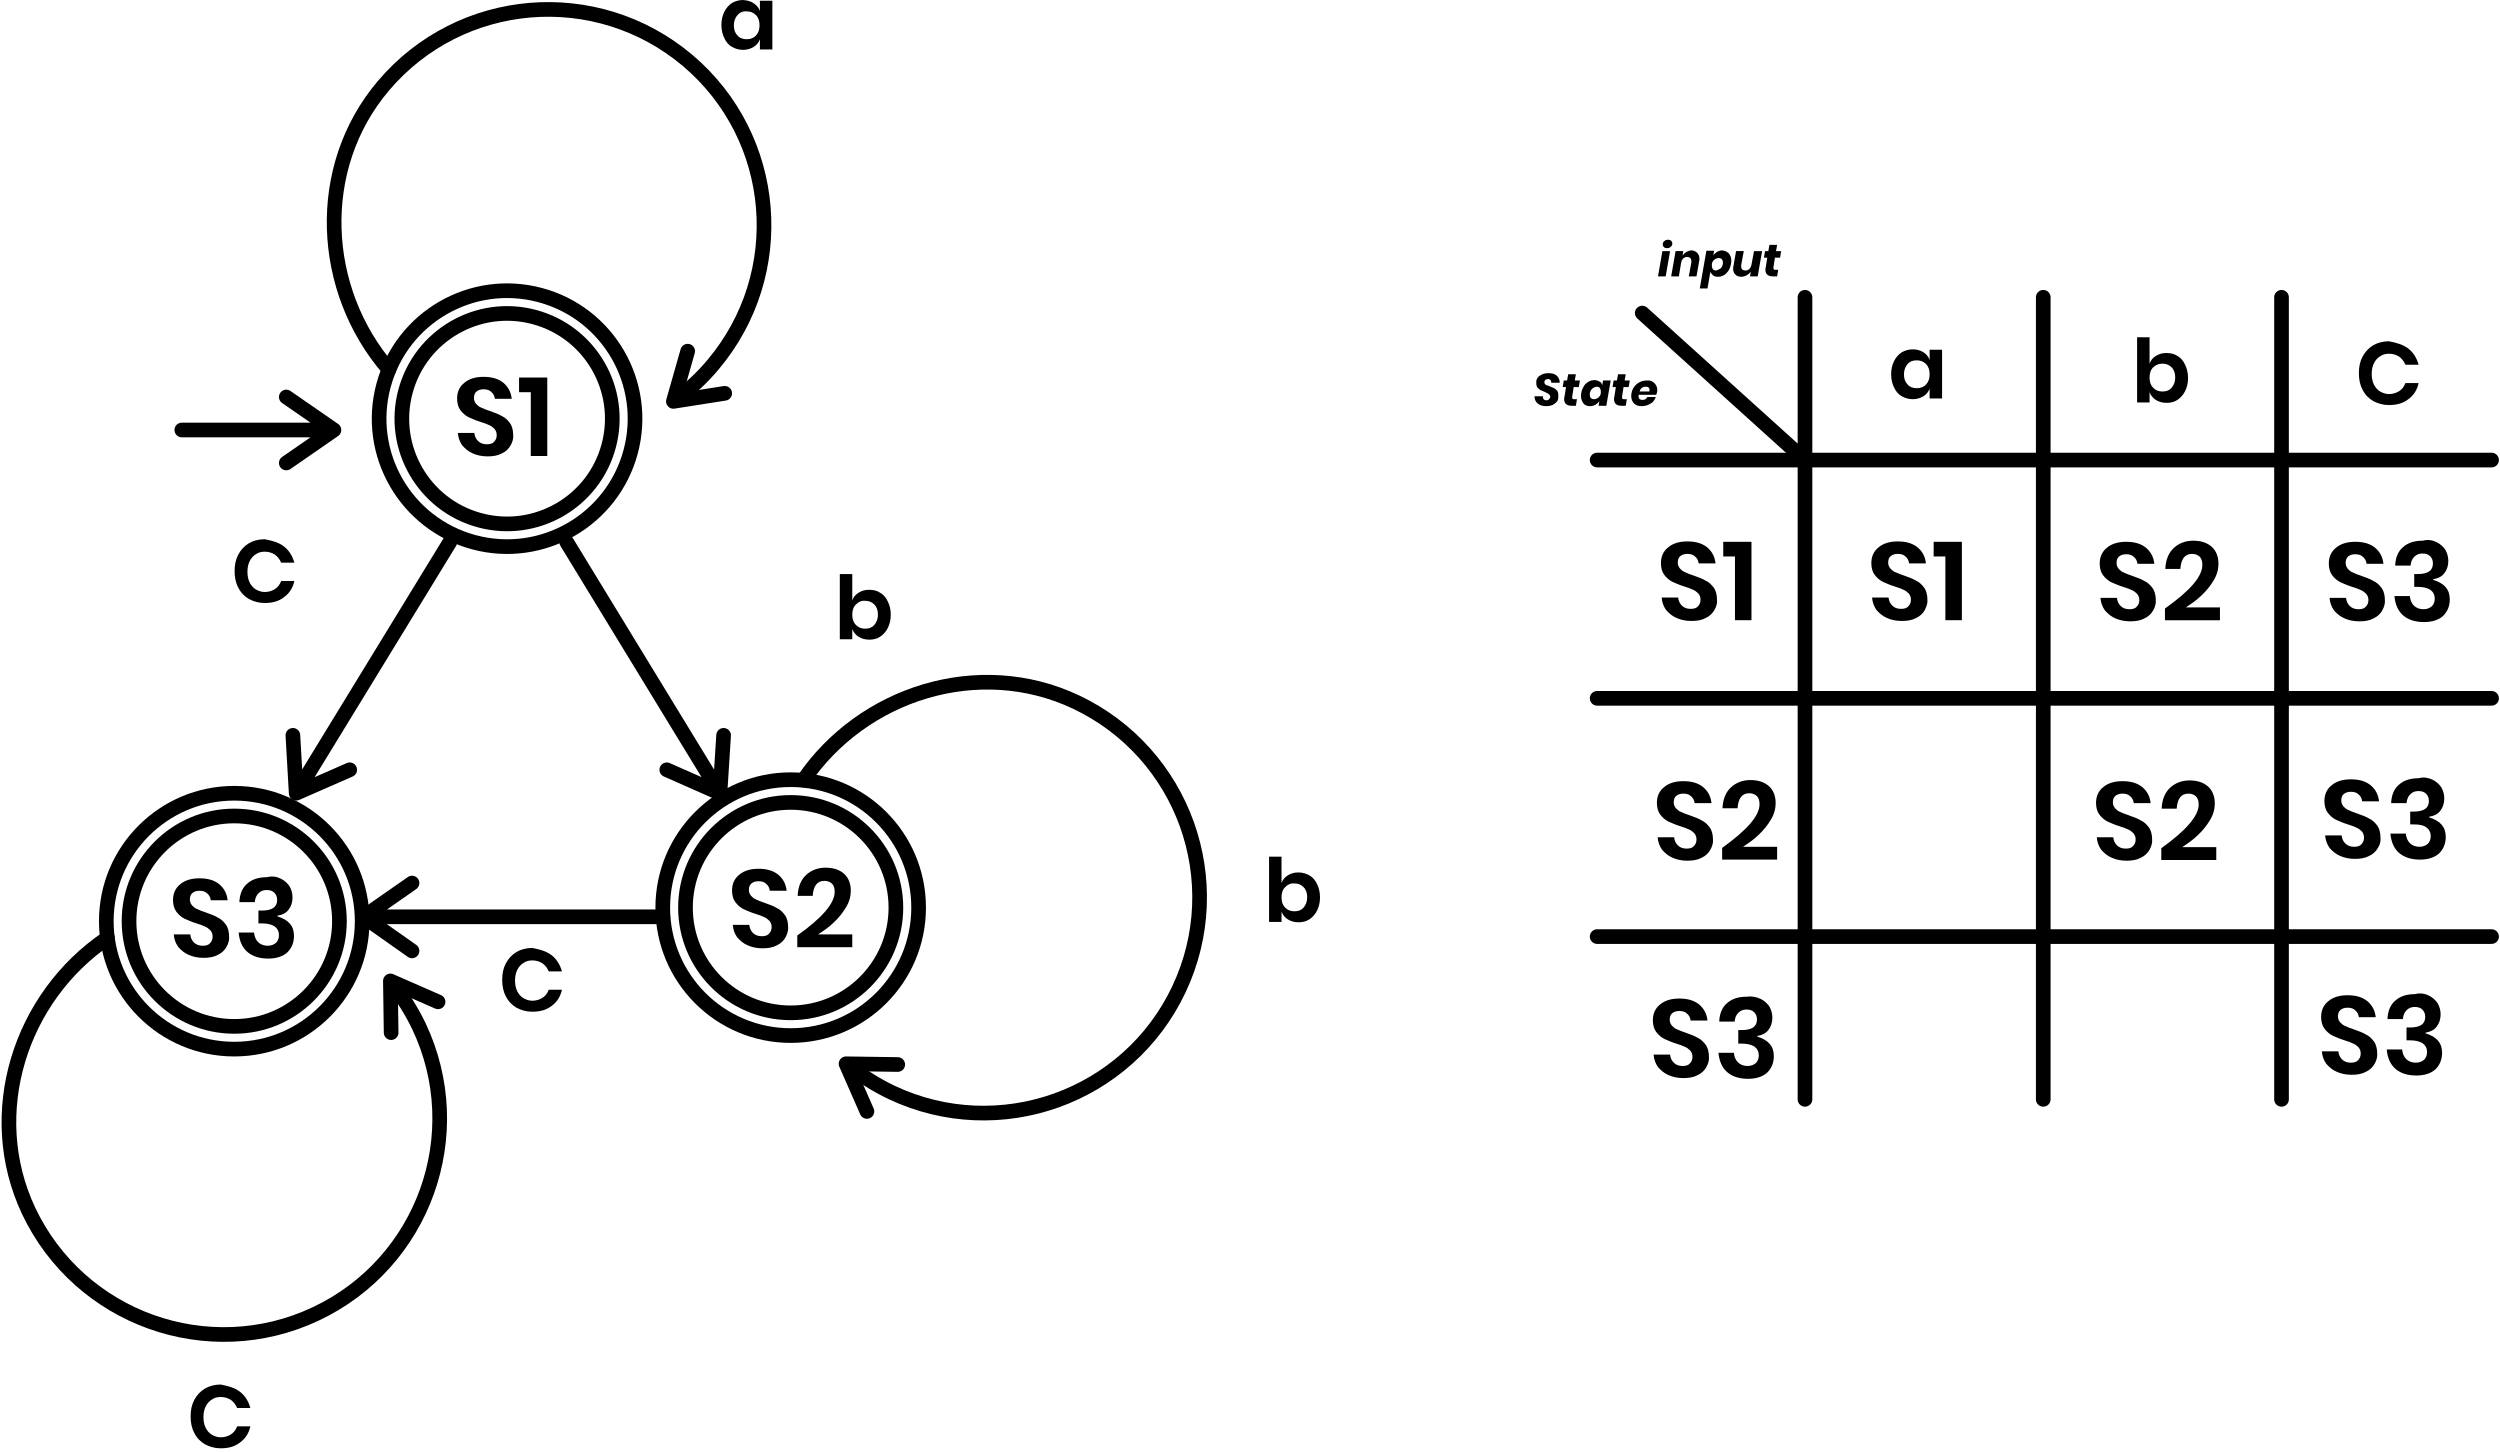 <svg xmlns="http://www.w3.org/2000/svg" width="682" height="396">
    <g fill="none" fill-rule="evenodd" transform="translate(2)">
        <g stroke="#000" stroke-linecap="round" stroke-width="4">
            <path d="M217.2 212.8c16.1-23.7 47.8-33.8 74.3-21.3 29.4 13.9 42 49 28.1 78.4-13.9 29.4-49 42-78.4 28.1-4.2-2-8.1-4.5-11.7-7.3"/>
            <path stroke-linejoin="round" d="M242.9 290.4l-14.1-.2 5.7 13"/>
        </g>
        <circle cx="213.7" cy="247.6" r="28.7" stroke="#000" stroke-width="4"/>
        <circle cx="213.7" cy="247.6" r="34.9" stroke="#000" stroke-width="4"/>
        <path stroke="#000" stroke-linecap="round" stroke-linejoin="round" stroke-width="4" d="M110.4 240.9l-13.2 9.2 13.2 9.3m68-9.3H97.2M77.9 200.6l.9 15.8 14.6-6.4m27.3-62.1l-41.9 68.5M195.4 200.6l-1 15.8-14.5-6.4m-27.3-62.1l41.8 68.5"/>
        <circle cx="61.9" cy="251.3" r="28.7" stroke="#000" stroke-width="4"/>
        <circle cx="61.9" cy="251.3" r="34.9" stroke="#000" stroke-width="4"/>
        <g stroke="#000" stroke-linecap="round" stroke-width="4">
            <path d="M27.3 255.9C3.5 272-6.7 303.7 5.8 330.3c13.9 29.4 49 42 78.4 28.1 29.4-13.9 42-49 28.1-78.4-2-4.2-4.5-8.1-7.3-11.7"/>
            <path stroke-linejoin="round" d="M104.7 281.7l-.2-14.1 13 5.7"/>
        </g>
        <path fill="#000" fill-rule="nonzero" d="M75.5 149.1c1.4 1.1 2.3 2.6 2.8 4.4h-3.6c-.4-.9-.9-1.6-1.7-2.2-.8-.5-1.7-.8-2.8-.8-.9 0-1.7.2-2.4.7-.7.4-1.3 1.1-1.7 1.9-.4.8-.6 1.8-.6 2.9 0 1.1.2 2.1.6 2.9.4.8 1 1.5 1.7 1.9.7.4 1.5.7 2.4.7 1.1 0 2-.3 2.8-.8.8-.5 1.3-1.2 1.7-2.2h3.6c-.4 1.9-1.4 3.4-2.8 4.4-1.4 1.1-3.1 1.6-5.3 1.6-1.6 0-3-.4-4.3-1.1-1.2-.7-2.2-1.7-2.9-3.1-.7-1.3-1-2.8-1-4.5 0-1.7.3-3.2 1-4.5.7-1.3 1.6-2.3 2.9-3.1 1.2-.7 2.7-1.1 4.3-1.1 2.1.4 3.9.9 5.3 2zm-12 230.6c1.4 1.1 2.3 2.6 2.8 4.4h-3.6c-.4-.9-.9-1.6-1.7-2.2-.8-.5-1.7-.8-2.8-.8-.9 0-1.7.2-2.4.7-.7.4-1.3 1.1-1.7 1.9-.4.8-.6 1.8-.6 2.9 0 1.1.2 2.1.6 2.9.4.8 1 1.5 1.7 1.9.7.4 1.5.7 2.4.7 1.1 0 2-.3 2.8-.8.8-.5 1.3-1.2 1.7-2.2h3.6c-.4 1.9-1.4 3.4-2.8 4.4-1.4 1.1-3.1 1.6-5.3 1.6-1.6 0-3-.4-4.3-1.1-1.2-.7-2.2-1.7-2.9-3.1-.7-1.3-1-2.8-1-4.5 0-1.7.3-3.2 1-4.5.7-1.3 1.6-2.3 2.9-3.1 1.2-.7 2.7-1.1 4.3-1.1 2.1.4 3.9.9 5.3 2zm85-119.1c1.4 1.1 2.3 2.6 2.8 4.4h-3.6c-.4-.9-.9-1.6-1.7-2.2-.8-.5-1.7-.8-2.8-.8-.9 0-1.7.2-2.4.7-.7.4-1.3 1.1-1.7 1.9-.4.8-.6 1.8-.6 2.9 0 1.1.2 2.1.6 2.9.4.8 1 1.5 1.7 1.9.7.4 1.5.7 2.4.7 1.1 0 2-.3 2.8-.8.8-.5 1.3-1.2 1.7-2.2h3.6c-.4 1.9-1.4 3.4-2.8 4.4-1.4 1.1-3.1 1.6-5.3 1.6-1.6 0-3-.4-4.3-1.1-1.2-.7-2.2-1.7-2.9-3.1-.7-1.3-1-2.8-1-4.5 0-1.7.3-3.2 1-4.5.7-1.3 1.6-2.3 2.9-3.1 1.2-.7 2.7-1.1 4.3-1.1 2.1.4 3.9.9 5.3 2z"/>
        <path stroke="#000" stroke-linecap="round" stroke-linejoin="round" stroke-width="4" d="M76.1 108.3l13 9-13 9m-28.5-9h41.5"/>
        <path fill="#000" fill-rule="nonzero" d="M203.6.9c.8.5 1.4 1.2 1.7 2.1V.2h3.4v13.3h-3.4v-2.8c-.3.9-.9 1.6-1.7 2.1-.8.5-1.8.8-2.9.8-1.1 0-2.1-.3-3-.8-.9-.5-1.6-1.3-2.1-2.4-.5-1-.8-2.2-.8-3.6s.3-2.6.8-3.6 1.2-1.8 2.1-2.4c.9-.5 1.9-.8 3-.8 1.1.1 2.1.3 2.9.9zm-4.4 3.2c-.6.7-1 1.6-1 2.8 0 1.2.3 2.1 1 2.8.6.7 1.5 1 2.5 1s1.9-.3 2.5-1c.7-.7 1-1.6 1-2.8 0-1.2-.3-2.1-1-2.8-.7-.7-1.5-1-2.5-1-1-.1-1.9.3-2.5 1z"/>
        <circle cx="136.33" cy="114.214" r="28.7" stroke="#000" stroke-width="4" transform="rotate(-75.037 136.33 114.214)"/>
        <circle cx="136.33" cy="114.214" r="34.9" stroke="#000" stroke-width="4" transform="rotate(-75.037 136.33 114.214)"/>
        <g stroke="#000" stroke-linecap="round" stroke-width="4">
            <path d="M104.1 100.8c-18.8-21.7-20.5-55-1.5-77.4 21-24.8 58.1-27.9 83-6.9 24.8 21 27.9 58.1 6.9 83-3 3.6-6.4 6.7-10 9.4"/>
            <path stroke-linejoin="round" d="M185.6 95.8l-3.9 13.7 14-2.2"/>
        </g>
        <path fill="#000" fill-rule="nonzero" d="M59.8 258.3c-.5.9-1.3 1.7-2.4 2.2-1.1.6-2.4.8-3.9.8s-2.9-.3-4-.8c-1.2-.5-2.1-1.3-2.9-2.2-.7-1-1.1-2.1-1.2-3.4h4.5c.1.9.4 1.6 1 2.2.6.6 1.4.9 2.4.9.9 0 1.6-.2 2-.7.5-.5.7-1.1.7-1.8s-.2-1.2-.6-1.7c-.4-.4-.9-.8-1.4-1-.6-.3-1.4-.6-2.4-.9-1.3-.4-2.4-.9-3.3-1.3-.8-.4-1.6-1.1-2.2-1.9-.6-.8-.9-1.9-.9-3.2 0-1.8.7-3.3 2-4.3 1.3-1.1 3.1-1.6 5.2-1.6 2.3 0 4 .5 5.4 1.6 1.3 1.1 2.1 2.5 2.3 4.4h-4.6c-.1-.8-.4-1.4-1-1.9-.5-.5-1.2-.7-2.1-.7-.8 0-1.4.2-1.9.6-.5.4-.7 1-.7 1.8 0 .6.2 1.1.6 1.6.4.4.8.8 1.4 1 .6.3 1.4.6 2.3.9 1.4.5 2.5.9 3.3 1.4.9.4 1.6 1.1 2.2 1.9.6.8.9 2 .9 3.3.1.9-.2 1.9-.7 2.8zm14.8-18.6c1 .5 1.8 1.2 2.4 2.1.5.9.8 1.9.8 3 0 1.4-.4 2.5-1.1 3.4-.7.9-1.7 1.4-3 1.6v.2c3 .9 4.5 2.6 4.5 5.3 0 1.8-.6 3.3-1.8 4.5-1.2 1.1-3 1.7-5.2 1.7-2.4 0-4.3-.6-5.7-1.8-1.4-1.2-2.2-3-2.4-5.3h4.2c.1 1.1.5 2 1.1 2.6.6.6 1.5 1 2.6 1 1 0 1.7-.3 2.3-.8.5-.5.8-1.2.8-2.1 0-1-.4-1.8-1.2-2.4-.8-.5-1.9-.8-3.5-.8h-.9v-3.5h.9c2.8 0 4.2-.9 4.2-2.9 0-.9-.3-1.5-.8-2s-1.2-.7-2.1-.7c-.9 0-1.6.3-2.2.9-.6.6-.9 1.4-1 2.4h-4.2c.1-2.2.8-3.9 2.1-5 1.3-1.2 3.1-1.8 5.4-1.8 1.5-.4 2.8-.1 3.8.4zM137.3 121.5c-.5.9-1.3 1.7-2.4 2.2-1.1.6-2.4.8-3.9.8s-2.9-.3-4-.8c-1.2-.5-2.1-1.3-2.9-2.2-.7-1-1.1-2.1-1.2-3.4h4.5c.1.9.4 1.6 1 2.2.6.6 1.4.9 2.4.9.9 0 1.6-.2 2-.7.5-.5.7-1.1.7-1.8s-.2-1.2-.6-1.7c-.4-.4-.9-.8-1.4-1-.6-.3-1.4-.6-2.4-.9-1.3-.4-2.4-.9-3.3-1.3-.8-.4-1.6-1.1-2.2-1.9-.6-.8-.9-1.9-.9-3.2 0-1.8.7-3.3 2-4.3 1.3-1.1 3.1-1.6 5.2-1.6 2.3 0 4 .5 5.4 1.6 1.3 1.1 2.1 2.5 2.3 4.4H133c-.1-.8-.4-1.4-1-1.9-.5-.5-1.2-.7-2.1-.7-.8 0-1.4.2-1.9.6-.5.4-.7 1-.7 1.8 0 .6.2 1.1.6 1.6.4.4.8.8 1.4 1 .6.3 1.4.6 2.3.9 1.4.5 2.5.9 3.3 1.4.9.4 1.6 1.1 2.2 1.9.6.8.9 2 .9 3.3.1.9-.2 1.9-.7 2.8zm2.3-14.5v-4h7.7v21.4h-4.5V107zM212.3 255.7c-.5.9-1.3 1.7-2.4 2.2-1.1.6-2.4.8-3.9.8s-2.9-.3-4-.8c-1.2-.5-2.1-1.3-2.9-2.2-.7-1-1.1-2.1-1.2-3.4h4.5c.1.9.4 1.6 1 2.2.6.6 1.4.9 2.4.9.9 0 1.6-.2 2-.7.5-.5.7-1.1.7-1.8s-.2-1.2-.6-1.7c-.4-.4-.9-.8-1.4-1-.6-.3-1.4-.6-2.4-.9-1.3-.4-2.4-.9-3.3-1.3-.8-.4-1.6-1.1-2.2-1.9-.6-.8-.9-1.9-.9-3.2 0-1.8.7-3.3 2-4.3 1.3-1.1 3.1-1.6 5.2-1.6 2.3 0 4 .5 5.4 1.6 1.3 1.1 2.1 2.5 2.3 4.4H208c-.1-.8-.4-1.4-1-1.9-.5-.5-1.2-.7-2.1-.7-.8 0-1.4.2-1.9.6-.5.4-.7 1-.7 1.8 0 .6.2 1.1.6 1.6.4.4.8.8 1.4 1 .6.3 1.4.6 2.3.9 1.4.5 2.5.9 3.3 1.4.9.4 1.6 1.1 2.2 1.9.6.8.9 2 .9 3.3.1.8-.2 1.8-.7 2.8zm13.4-12.4c0-.9-.2-1.7-.7-2.2-.5-.5-1.2-.8-2.1-.8-2 0-3 1.4-3.2 4.1h-4.1c.1-2.5.9-4.4 2.3-5.7 1.4-1.3 3.2-2 5.3-2 2.2 0 3.9.6 5.1 1.7 1.2 1.1 1.8 2.7 1.8 4.6 0 1.5-.4 3-1.3 4.5s-2 2.9-3.3 4.1c-1.3 1.3-2.8 2.3-4.3 3.3h9.3v3.5h-15v-3.2c6.8-4.8 10.2-8.8 10.2-11.9z"/>
        <path stroke="#000" stroke-linecap="round" stroke-width="4" d="M490.4 81.1v218.8m65-218.8v218.8m65-218.8v218.8M433.7 255.5h244m-244-65h244m-244-65h244"/>
        <path fill="#000" fill-rule="nonzero" d="M522.7 96.1c.8.5 1.4 1.2 1.7 2.1v-2.8h3.4v13.3h-3.4V106c-.3.9-.9 1.6-1.7 2.1-.8.5-1.8.8-2.9.8-1.1 0-2.1-.3-3-.8-.9-.5-1.6-1.3-2.1-2.4-.5-1-.8-2.2-.8-3.6s.3-2.6.8-3.6 1.2-1.8 2.1-2.4c.9-.5 1.9-.8 3-.8 1.2 0 2.1.3 2.9.8zm-4.3 3.2c-.6.7-1 1.6-1 2.8 0 1.2.3 2.1 1 2.8.6.7 1.5 1 2.5 1s1.9-.3 2.5-1c.7-.7 1-1.6 1-2.8 0-1.2-.3-2.1-1-2.8-.7-.7-1.5-1-2.5-1-1.1 0-1.9.3-2.5 1zM655 95.1c1.4 1.1 2.3 2.6 2.8 4.4h-3.6c-.4-.9-.9-1.6-1.7-2.2-.8-.5-1.7-.8-2.8-.8-.9 0-1.7.2-2.4.7-.7.4-1.3 1.1-1.7 1.9-.4.8-.6 1.8-.6 2.9 0 1.1.2 2.1.6 2.9.4.8 1 1.5 1.7 1.9.7.4 1.5.7 2.4.7 1.1 0 2-.3 2.8-.8.8-.5 1.3-1.2 1.7-2.2h3.6c-.4 1.9-1.4 3.4-2.8 4.4-1.4 1.1-3.1 1.6-5.3 1.6-1.6 0-3-.4-4.3-1.1-1.2-.7-2.2-1.7-2.9-3.1-.7-1.3-1-2.8-1-4.5 0-1.7.3-3.2 1-4.5.7-1.3 1.6-2.3 2.9-3.1 1.2-.7 2.7-1.1 4.3-1.1 2.2.4 4 1 5.3 2zM465.7 166.4c-.5.9-1.3 1.7-2.4 2.2-1.1.6-2.4.8-3.9.8s-2.9-.3-4-.8c-1.2-.5-2.1-1.3-2.9-2.2-.7-1-1.1-2.1-1.2-3.4h4.5c.1.9.4 1.6 1 2.2.6.6 1.4.9 2.4.9.9 0 1.6-.2 2-.7.5-.5.7-1.1.7-1.8s-.2-1.2-.6-1.7c-.4-.4-.9-.8-1.4-1-.6-.3-1.4-.6-2.4-.9-1.3-.4-2.4-.9-3.3-1.3-.8-.4-1.6-1.1-2.2-1.9-.6-.8-.9-1.9-.9-3.2 0-1.8.7-3.3 2-4.3 1.3-1.1 3.1-1.6 5.2-1.6 2.3 0 4 .5 5.4 1.6 1.3 1.1 2.1 2.5 2.3 4.4h-4.6c-.1-.8-.4-1.4-1-1.9-.5-.5-1.2-.7-2.1-.7-.8 0-1.4.2-1.9.6-.5.4-.7 1-.7 1.8 0 .6.2 1.1.6 1.6.4.4.8.8 1.4 1 .6.3 1.4.6 2.3.9 1.4.5 2.5.9 3.3 1.4.9.4 1.6 1.1 2.2 1.9.6.8.9 2 .9 3.3.1.8-.1 1.8-.7 2.8zm2.4-14.6v-4h7.7v21.4h-4.5v-17.4zM523.1 166.4c-.5.9-1.3 1.7-2.4 2.2-1.1.6-2.4.8-3.9.8s-2.9-.3-4-.8c-1.2-.5-2.1-1.3-2.9-2.2-.7-1-1.1-2.1-1.2-3.4h4.5c.1.9.4 1.6 1 2.2.6.6 1.4.9 2.4.9.9 0 1.6-.2 2-.7.5-.5.7-1.1.7-1.8s-.2-1.2-.6-1.7c-.4-.4-.9-.8-1.4-1-.6-.3-1.4-.6-2.4-.9-1.3-.4-2.4-.9-3.3-1.3-.8-.4-1.6-1.1-2.2-1.9-.6-.8-.9-1.9-.9-3.2 0-1.8.7-3.3 2-4.3 1.3-1.1 3.1-1.6 5.2-1.6 2.3 0 4 .5 5.4 1.6 1.3 1.1 2.1 2.5 2.3 4.4h-4.6c-.1-.8-.4-1.4-1-1.9-.5-.5-1.2-.7-2.1-.7-.8 0-1.4.2-1.9.6-.5.4-.7 1-.7 1.8 0 .6.2 1.1.6 1.6.4.4.8.8 1.4 1 .6.3 1.4.6 2.3.9 1.4.5 2.5.9 3.3 1.4.9.4 1.6 1.1 2.2 1.9.6.8.9 2 .9 3.3.1.8-.2 1.8-.7 2.8zm2.4-14.6v-4h7.7v21.4h-4.5v-17.4zM585.4 166.5c-.5.9-1.3 1.7-2.4 2.2-1.1.6-2.4.8-3.9.8s-2.9-.3-4-.8c-1.2-.5-2.1-1.3-2.9-2.2-.7-1-1.1-2.1-1.2-3.4h4.5c.1.9.4 1.6 1 2.2.6.6 1.4.9 2.4.9.9 0 1.6-.2 2-.7.5-.5.7-1.1.7-1.8s-.2-1.2-.6-1.7c-.4-.4-.9-.8-1.4-1-.6-.3-1.4-.6-2.4-.9-1.3-.4-2.4-.9-3.3-1.3-.8-.4-1.6-1.1-2.2-1.9-.6-.8-.9-1.9-.9-3.2 0-1.8.7-3.3 2-4.3 1.3-1.1 3.1-1.6 5.2-1.6 2.3 0 4 .5 5.4 1.6 1.3 1.1 2.1 2.5 2.3 4.4h-4.6c-.1-.8-.4-1.4-1-1.9-.5-.5-1.2-.7-2.1-.7-.8 0-1.4.2-1.9.6-.5.4-.7 1-.7 1.8 0 .6.2 1.1.6 1.6.4.4.8.8 1.4 1 .6.3 1.4.6 2.3.9 1.4.5 2.5.9 3.3 1.4.9.4 1.6 1.1 2.2 1.9.6.8.9 2 .9 3.3.1.9-.2 1.9-.7 2.8zm13.4-12.4c0-.9-.2-1.7-.7-2.2-.5-.5-1.2-.8-2.1-.8-2 0-3 1.4-3.2 4.1h-4.1c.1-2.5.9-4.4 2.3-5.7 1.4-1.3 3.2-2 5.3-2 2.2 0 3.9.6 5.1 1.7 1.2 1.1 1.8 2.7 1.8 4.6 0 1.5-.4 3-1.3 4.5s-2 2.9-3.3 4.1c-1.3 1.3-2.8 2.3-4.3 3.3h9.3v3.5h-15V166c6.8-4.8 10.2-8.7 10.2-11.9zM647.9 166.5c-.5.9-1.3 1.7-2.4 2.2-1.1.6-2.4.8-3.9.8s-2.9-.3-4-.8c-1.2-.5-2.1-1.3-2.9-2.2-.7-1-1.1-2.1-1.2-3.4h4.5c.1.9.4 1.6 1 2.2.6.6 1.4.9 2.4.9.9 0 1.6-.2 2-.7.5-.5.7-1.1.7-1.8s-.2-1.2-.6-1.7c-.4-.4-.9-.8-1.4-1-.6-.3-1.4-.6-2.4-.9-1.3-.4-2.4-.9-3.3-1.3-.8-.4-1.6-1.1-2.2-1.9-.6-.8-.9-1.9-.9-3.2 0-1.8.7-3.3 2-4.3 1.3-1.1 3.1-1.6 5.2-1.6 2.3 0 4 .5 5.4 1.6 1.3 1.1 2.1 2.5 2.3 4.4h-4.6c-.1-.8-.4-1.4-1-1.9-.5-.5-1.2-.7-2.1-.7-.8 0-1.4.2-1.9.6-.5.4-.7 1-.7 1.8 0 .6.2 1.1.6 1.6.4.4.8.8 1.4 1 .6.3 1.4.6 2.3.9 1.4.5 2.5.9 3.3 1.4.9.4 1.6 1.1 2.2 1.9.6.8.9 2 .9 3.3.1.8-.2 1.9-.7 2.8zm14.8-18.6c1 .5 1.8 1.2 2.4 2.1.5.9.8 1.9.8 3 0 1.4-.4 2.5-1.1 3.4-.7.9-1.7 1.4-3 1.6v.2c3 .9 4.5 2.6 4.5 5.3 0 1.8-.6 3.3-1.8 4.5-1.2 1.1-3 1.7-5.2 1.7-2.4 0-4.3-.6-5.7-1.8-1.4-1.2-2.2-3-2.4-5.3h4.2c.1 1.1.5 2 1.1 2.6.6.6 1.5 1 2.6 1 1 0 1.7-.3 2.3-.8.5-.5.8-1.2.8-2.1 0-1-.4-1.8-1.2-2.4-.8-.5-1.9-.8-3.5-.8h-.9v-3.5h.9c2.8 0 4.2-.9 4.2-2.9 0-.9-.3-1.5-.8-2s-1.2-.7-2.1-.7c-.9 0-1.6.3-2.2.9-.6.6-.9 1.4-1 2.4h-4.2c.1-2.2.8-3.9 2.1-5 1.3-1.2 3.1-1.8 5.4-1.8 1.5-.4 2.8-.1 3.8.4zM646.7 231.3c-.5.9-1.3 1.7-2.4 2.2-1.1.6-2.4.8-3.9.8s-2.9-.3-4-.8c-1.2-.5-2.1-1.3-2.9-2.2-.7-1-1.1-2.1-1.2-3.4h4.5c.1.9.4 1.6 1 2.2.6.6 1.4.9 2.4.9.9 0 1.6-.2 2-.7.5-.5.7-1.1.7-1.8s-.2-1.2-.6-1.7c-.4-.4-.9-.8-1.4-1-.6-.3-1.4-.6-2.4-.9-1.3-.4-2.4-.9-3.3-1.3-.8-.4-1.6-1.1-2.2-1.9-.6-.8-.9-1.9-.9-3.2 0-1.8.7-3.3 2-4.3 1.3-1.1 3.1-1.6 5.2-1.6 2.3 0 4 .5 5.4 1.6 1.3 1.1 2.1 2.5 2.3 4.4h-4.6c-.1-.8-.4-1.4-1-1.9-.5-.5-1.2-.7-2.1-.7-.8 0-1.4.2-1.9.6-.5.4-.7 1-.7 1.8 0 .6.2 1.1.6 1.6.4.4.8.8 1.4 1 .6.3 1.4.6 2.3.9 1.4.5 2.5.9 3.3 1.4.9.4 1.6 1.1 2.2 1.9.6.8.9 2 .9 3.3.1.9-.1 1.9-.7 2.8zm14.9-18.6c1 .5 1.8 1.2 2.4 2.1.5.9.8 1.9.8 3 0 1.4-.4 2.5-1.1 3.4-.7.9-1.7 1.4-3 1.6v.2c3 .9 4.5 2.6 4.5 5.3 0 1.8-.6 3.3-1.8 4.5-1.2 1.1-3 1.7-5.2 1.7-2.4 0-4.3-.6-5.7-1.8-1.4-1.2-2.2-3-2.4-5.3h4.2c.1 1.1.5 2 1.1 2.6.6.6 1.5 1 2.6 1 1 0 1.7-.3 2.3-.8.5-.5.8-1.2.8-2.1 0-1-.4-1.8-1.2-2.4-.8-.6-1.9-.8-3.5-.8h-.9v-3.5h.9c2.8 0 4.2-.9 4.2-2.9 0-.9-.3-1.5-.8-2s-1.2-.7-2.1-.7c-.9 0-1.6.3-2.2.9-.6.6-.9 1.4-1 2.4h-4.2c.1-2.2.8-3.9 2.1-5 1.3-1.2 3.1-1.8 5.4-1.8 1.5-.4 2.7-.1 3.8.4zM645.8 290.2c-.5.9-1.3 1.7-2.4 2.2-1.1.6-2.4.8-3.9.8s-2.9-.3-4-.8c-1.2-.5-2.1-1.3-2.9-2.2-.7-1-1.1-2.1-1.2-3.4h4.5c.1.9.4 1.6 1 2.2.6.6 1.4.9 2.4.9.9 0 1.6-.2 2-.7.5-.5.7-1.1.7-1.8s-.2-1.2-.6-1.7c-.4-.4-.9-.8-1.4-1-.6-.3-1.4-.6-2.4-.9-1.3-.4-2.4-.9-3.3-1.3-.8-.4-1.6-1.1-2.2-1.9-.6-.8-.9-1.9-.9-3.2 0-1.8.7-3.3 2-4.3 1.3-1.1 3.1-1.6 5.2-1.6 2.3 0 4 .5 5.4 1.6 1.3 1.1 2.1 2.5 2.3 4.4h-4.6c-.1-.8-.4-1.4-1-1.9-.5-.5-1.2-.7-2.1-.7-.8 0-1.4.2-1.9.6-.5.4-.7 1-.7 1.8 0 .6.2 1.1.6 1.6.4.4.8.8 1.4 1 .6.3 1.4.6 2.3.9 1.4.5 2.5.9 3.3 1.4.9.4 1.6 1.1 2.2 1.9.6.8.9 2 .9 3.3.1.9-.2 1.9-.7 2.8zm14.8-18.6c1 .5 1.8 1.2 2.4 2.1.5.9.8 1.9.8 3 0 1.4-.4 2.5-1.1 3.4-.7.9-1.7 1.4-3 1.6v.2c3 .9 4.5 2.6 4.5 5.3 0 1.8-.6 3.3-1.8 4.5-1.2 1.1-3 1.7-5.2 1.7-2.4 0-4.3-.6-5.7-1.8-1.4-1.2-2.2-3-2.4-5.3h4.2c.1 1.1.5 2 1.1 2.6.6.6 1.5 1 2.6 1 1 0 1.7-.3 2.3-.8.5-.5.8-1.2.8-2.1 0-1-.4-1.8-1.2-2.4-.8-.5-1.9-.8-3.5-.8h-.9v-3.5h.9c2.8 0 4.2-.9 4.2-2.9 0-.9-.3-1.5-.8-2s-1.2-.7-2.1-.7c-.9 0-1.6.3-2.2.9-.6.6-.9 1.4-1 2.4h-4.2c.1-2.2.8-3.9 2.1-5 1.3-1.2 3.1-1.8 5.4-1.8 1.5-.4 2.8-.1 3.8.4zM464.6 231.8c-.5.9-1.3 1.7-2.4 2.2-1.1.6-2.4.8-3.9.8s-2.9-.3-4-.8c-1.2-.5-2.1-1.3-2.9-2.2-.7-1-1.1-2.1-1.2-3.4h4.5c.1.9.4 1.6 1 2.2.6.6 1.4.9 2.4.9.9 0 1.6-.2 2-.7.5-.5.7-1.1.7-1.8s-.2-1.2-.6-1.7c-.4-.4-.9-.8-1.4-1-.6-.3-1.4-.6-2.4-.9-1.3-.4-2.4-.9-3.3-1.3-.8-.4-1.6-1.1-2.2-1.9-.6-.8-.9-1.9-.9-3.2 0-1.8.7-3.3 2-4.3 1.3-1.1 3.1-1.6 5.2-1.6 2.3 0 4 .5 5.4 1.6 1.3 1.1 2.1 2.5 2.3 4.4h-4.6c-.1-.8-.4-1.4-1-1.9-.5-.5-1.2-.7-2.1-.7-.8 0-1.4.2-1.9.6-.5.4-.7 1-.7 1.8 0 .6.2 1.1.6 1.6.4.4.8.8 1.4 1 .6.3 1.4.6 2.3.9 1.4.5 2.5.9 3.3 1.4.9.4 1.6 1.1 2.2 1.9.6.8.9 2 .9 3.3.1.9-.2 1.9-.7 2.8zm13.4-12.4c0-.9-.2-1.7-.7-2.2-.5-.5-1.2-.8-2.1-.8-2 0-3 1.4-3.2 4.1h-4.1c.1-2.5.9-4.4 2.3-5.7 1.4-1.3 3.2-2 5.3-2 2.2 0 3.9.6 5.1 1.7 1.2 1.1 1.8 2.7 1.8 4.6 0 1.5-.4 3-1.3 4.5s-2 2.9-3.3 4.1c-1.3 1.3-2.8 2.3-4.3 3.3h9.3v3.5h-15v-3.2c6.7-4.8 10.2-8.7 10.2-11.9zM584.4 231.8c-.5.9-1.3 1.7-2.4 2.2-1.1.6-2.4.8-3.9.8s-2.9-.3-4-.8c-1.2-.5-2.1-1.3-2.9-2.2-.7-1-1.1-2.1-1.2-3.4h4.5c.1.9.4 1.6 1 2.2.6.6 1.4.9 2.4.9.9 0 1.6-.2 2-.7.5-.5.7-1.1.7-1.8s-.2-1.2-.6-1.7c-.4-.4-.9-.8-1.4-1-.6-.3-1.4-.6-2.4-.9-1.3-.4-2.4-.9-3.3-1.3-.8-.4-1.6-1.1-2.2-1.9-.6-.8-.9-1.9-.9-3.2 0-1.8.7-3.3 2-4.3 1.3-1.1 3.1-1.6 5.2-1.6 2.3 0 4 .5 5.4 1.6 1.3 1.1 2.1 2.5 2.3 4.4h-4.6c-.1-.8-.4-1.4-1-1.9-.5-.5-1.2-.7-2.1-.7-.8 0-1.4.2-1.9.6-.5.4-.7 1-.7 1.8 0 .6.2 1.1.6 1.6.4.4.8.8 1.4 1 .6.3 1.4.6 2.3.9 1.4.5 2.5.9 3.3 1.4.9.4 1.6 1.1 2.2 1.9.6.8.9 2 .9 3.3.1.9-.2 1.9-.7 2.8zm13.4-12.3c0-.9-.2-1.7-.7-2.2-.5-.5-1.2-.8-2.1-.8-2 0-3 1.4-3.2 4.1h-4.1c.1-2.5.9-4.4 2.3-5.7 1.4-1.3 3.2-2 5.3-2 2.2 0 3.9.6 5.1 1.7 1.2 1.1 1.8 2.7 1.8 4.6 0 1.5-.4 3-1.3 4.5s-2 2.9-3.3 4.1c-1.3 1.3-2.8 2.3-4.3 3.3h9.3v3.5h-15v-3.2c6.7-4.8 10.2-8.8 10.2-11.9zM463.5 291.1c-.5.9-1.3 1.7-2.4 2.2-1.1.6-2.4.8-3.9.8s-2.9-.3-4-.8c-1.2-.5-2.1-1.3-2.9-2.2-.7-1-1.1-2.1-1.2-3.4h4.5c.1.9.4 1.6 1 2.2.6.6 1.4.9 2.4.9.9 0 1.6-.2 2-.7.5-.5.7-1.1.7-1.8s-.2-1.2-.6-1.7c-.4-.4-.9-.8-1.4-1-.6-.3-1.4-.6-2.4-.9-1.3-.4-2.4-.9-3.3-1.3-.8-.4-1.6-1.1-2.2-1.9-.6-.8-.9-1.9-.9-3.2 0-1.8.7-3.3 2-4.3 1.3-1.1 3.1-1.6 5.2-1.6 2.3 0 4 .5 5.4 1.6 1.3 1.1 2.1 2.5 2.3 4.4h-4.6c-.1-.8-.4-1.4-1-1.9-.5-.5-1.2-.7-2.1-.7-.8 0-1.4.2-1.9.6-.5.4-.7 1-.7 1.8 0 .6.2 1.1.6 1.6.4.4.8.8 1.4 1 .6.3 1.4.6 2.3.9 1.4.5 2.5.9 3.3 1.4.9.4 1.6 1.1 2.2 1.9.6.8.9 2 .9 3.3.1.9-.2 1.9-.7 2.8zm14.8-18.6c1 .5 1.8 1.2 2.4 2.1.5.9.8 1.9.8 3 0 1.4-.4 2.5-1.1 3.4-.7.9-1.7 1.4-3 1.6v.2c3 .9 4.5 2.6 4.5 5.3 0 1.8-.6 3.3-1.8 4.5-1.2 1.1-3 1.7-5.2 1.7-2.4 0-4.3-.6-5.7-1.8-1.4-1.2-2.2-3-2.4-5.3h4.2c.1 1.1.5 2 1.1 2.6.6.6 1.5 1 2.6 1 1 0 1.7-.3 2.3-.8.5-.5.8-1.2.8-2.1 0-1-.4-1.8-1.2-2.4-.8-.5-1.9-.8-3.5-.8h-.9V281h.9c2.8 0 4.2-.9 4.2-2.9 0-.9-.3-1.5-.8-2s-1.2-.7-2.1-.7c-.9 0-1.6.3-2.2.9-.6.6-.9 1.4-1 2.4H467c.1-2.2.8-3.9 2.1-5 1.3-1.2 3.1-1.8 5.4-1.8 1.5-.2 2.7.1 3.8.6z"/>
        <path stroke="#000" stroke-linecap="round" stroke-width="4" d="M490.4 125.5L446 85.4"/>
        <path fill="#000" fill-rule="nonzero" d="M453.6 68.5l-1.2 6.9h-2.1l1.2-6.9h2.1zm-1.6-2.7c.3-.3.6-.4 1.1-.4.3 0 .6.1.8.3.2.2.3.4.3.7 0 .4-.1.7-.4.9-.3.3-.6.4-1.1.4-.3 0-.6-.1-.8-.3-.2-.2-.3-.4-.3-.7 0-.3.1-.7.4-.9zm9 3.2c.4.4.6.9.6 1.6 0 .2 0 .5-.1.8l-.7 4h-2.1l.7-3.8v-.4c0-.3-.1-.6-.3-.8-.2-.2-.5-.3-.8-.3-.4 0-.8.1-1.1.4-.3.3-.5.7-.6 1.2l-.6 3.7h-2.1l1.2-6.9h2.1l-.2 1.2c.3-.4.6-.7 1.1-1 .4-.2.9-.4 1.5-.4.5.1 1.1.3 1.4.7zm8.6.1c.4.5.7 1.1.7 2 0 .3 0 .6-.1.9-.1.7-.4 1.4-.7 1.9-.4.5-.8 1-1.3 1.2-.5.3-1 .4-1.6.4-.5 0-1-.1-1.3-.4-.3-.3-.6-.6-.7-1l-.8 4.6h-2.1l1.8-10.3h2.1l-.2 1.3c.2-.4.6-.7 1-1 .4-.2.9-.4 1.4-.4.7.1 1.3.3 1.8.8zm-2.2 4.1c.3-.3.5-.7.6-1.2v-.4c0-.4-.1-.7-.3-.9-.2-.2-.5-.3-.9-.3s-.8.2-1.2.5c-.3.3-.6.7-.6 1.2v.4c0 .4.1.7.3 1 .2.2.5.3.9.3.4-.2.8-.3 1.2-.6zm11.3-4.7l-1.2 6.9h-2.1l.2-1.3c-.3.4-.6.7-1.1 1-.4.2-.9.4-1.5.4-.7 0-1.2-.2-1.6-.6-.4-.4-.6-.9-.6-1.6 0-.2 0-.5.1-.8l.7-4h2.1l-.7 3.8v.4c0 .4.1.6.3.8.2.2.5.3.8.3.4 0 .8-.1 1.1-.4.3-.3.5-.7.6-1.2l.7-3.7h2.2zm3.1 4.4v.2c0 .2 0 .3.1.4.1.1.3.1.5.1h.7l-.3 1.8h-1c-.7 0-1.2-.1-1.6-.4-.4-.3-.6-.8-.6-1.4 0-.3 0-.5.1-.7l.4-2.6h-.9l.3-1.8h.9l.3-1.7h2.1l-.3 1.7h1.4l-.3 1.8h-1.4l-.4 2.6zM422.6 109.7c-.3.3-.7.6-1.1.8-.5.2-1 .3-1.6.3-1 0-1.8-.2-2.4-.7-.6-.5-.9-1.2-.9-2h2.3c0 .3 0 .6.2.8.2.2.4.3.8.3.3 0 .5-.1.7-.3.2-.2.3-.4.3-.7 0-.2-.1-.4-.2-.5-.1-.1-.3-.3-.5-.4-.2-.1-.5-.2-.8-.4-.5-.2-.9-.4-1.2-.5-.3-.2-.5-.4-.8-.7-.2-.3-.3-.7-.3-1.2v-.6c.1-.6.5-1.2 1.1-1.5.6-.4 1.3-.6 2.2-.6 1 0 1.8.2 2.3.7.5.5.8 1.1.8 1.9h-2.3c0-.3-.1-.5-.2-.7-.2-.2-.4-.3-.7-.3-.3 0-.5.1-.7.2-.2.2-.3.4-.3.7 0 .2.1.4.2.5.1.1.3.3.5.3s.4.2.8.3c.5.2.9.4 1.2.5.3.2.5.4.8.7.2.3.3.7.3 1.2v.6c0 .6-.2 1-.5 1.3zm4.3-1.5v.2c0 .2 0 .3.1.4.1.1.3.1.5.1h.7l-.3 1.8h-1c-.7 0-1.2-.1-1.6-.4-.4-.3-.6-.8-.6-1.4 0-.3 0-.5.1-.7l.4-2.6h-.9l.3-1.8h.9l.3-1.7h2.1l-.3 1.7h1.4l-.3 1.8h-1.4l-.4 2.6zm7.5-4.1c.4.2.6.6.7 1l.2-1.3h2.1l-1.2 6.9h-2.1l.2-1.3c-.2.4-.6.7-1 1-.4.2-.9.4-1.5.4-.8 0-1.4-.2-1.8-.7-.4-.5-.7-1.2-.7-2 0-.3 0-.7.1-1 .1-.7.4-1.3.7-1.8.3-.5.8-.9 1.3-1.2.5-.3 1-.4 1.6-.4.6 0 1 .2 1.4.4zm-2.1 2c-.3.3-.5.7-.6 1.2v.4c0 .4.1.7.3.9.2.2.5.3.9.3s.8-.2 1.2-.5c.3-.3.6-.7.6-1.2v-.4c0-.4-.1-.7-.3-1-.2-.2-.5-.3-.9-.3-.5.1-.9.3-1.2.6zm8.2 2.1v.2c0 .2 0 .3.1.4.1.1.3.1.5.1h.7l-.3 1.8h-1c-.7 0-1.2-.1-1.6-.4-.4-.3-.6-.8-.6-1.4 0-.3 0-.5.1-.7l.4-2.6h-.9l.3-1.8h.9l.3-1.7h2.1l-.3 1.7h1.4l-.3 1.8h-1.4l-.4 2.6zm8.8-3.7c.5.5.8 1.1.8 1.9 0 .2 0 .4-.1.7 0 .2-.1.4-.2.6H445v.3c0 .8.4 1.1 1.1 1.1.3 0 .6-.1.8-.2.2-.2.4-.4.5-.6h2.3c-.3.8-.7 1.4-1.4 1.8-.7.4-1.5.7-2.4.7-.9 0-1.6-.2-2.1-.7-.5-.5-.8-1.2-.8-2.1 0-.3 0-.5.1-.8.1-.7.4-1.3.8-1.8s.9-.9 1.5-1.2c.6-.3 1.2-.4 1.9-.4.8-.1 1.5.2 2 .7zm-1.3 1.9c0-.3-.1-.6-.3-.7-.2-.2-.5-.2-.8-.2-.4 0-.7.1-1 .3-.3.2-.5.6-.6 1h2.7c-.1-.2 0-.3 0-.4zM592 97.1c.9.5 1.6 1.3 2.1 2.4.5 1 .8 2.2.8 3.6s-.3 2.6-.8 3.6-1.2 1.8-2.1 2.4c-.9.6-1.9.8-3 .8s-2.1-.3-2.9-.8c-.8-.5-1.4-1.3-1.7-2.1v2.8H581V92h3.4v7.2c.3-.9.9-1.6 1.7-2.1.8-.5 1.7-.8 2.9-.8 1.1 0 2.1.2 3 .8zm-6.6 3.1c-.7.7-1 1.6-1 2.8 0 1.2.3 2.1 1 2.8.7.7 1.5 1 2.5 1 1.1 0 1.9-.3 2.5-1 .6-.7 1-1.6 1-2.8 0-1.2-.3-2.1-1-2.8-.7-.7-1.5-1-2.5-1s-1.9.4-2.5 1zM355.2 238.8c.9.5 1.6 1.3 2.1 2.4.5 1 .8 2.2.8 3.6s-.3 2.6-.8 3.6-1.2 1.8-2.1 2.4c-.9.6-1.9.8-3 .8s-2.1-.3-2.9-.8c-.8-.5-1.4-1.3-1.7-2.1v2.8h-3.4v-17.8h3.4v7.2c.3-.9.9-1.6 1.7-2.1.8-.5 1.7-.8 2.9-.8 1.1 0 2.1.3 3 .8zm-6.6 3.2c-.7.7-1 1.6-1 2.8 0 1.2.3 2.1 1 2.8.7.7 1.5 1 2.5 1 1.1 0 1.9-.3 2.5-1 .6-.7 1-1.6 1-2.8 0-1.2-.3-2.1-1-2.8-.7-.7-1.5-1-2.5-1-1-.1-1.8.3-2.5 1zm-110.5-80.3c.9.5 1.6 1.3 2.1 2.4.5 1 .8 2.2.8 3.6s-.3 2.6-.8 3.6-1.2 1.8-2.1 2.4c-.9.6-1.9.8-3 .8s-2.1-.3-2.9-.8c-.8-.5-1.4-1.3-1.7-2.1v2.8h-3.4v-17.8h3.4v7.2c.3-.9.9-1.6 1.7-2.1.8-.5 1.7-.8 2.9-.8 1.1 0 2.1.2 3 .8zm-6.6 3.2c-.7.7-1 1.6-1 2.8 0 1.2.3 2.1 1 2.8.7.7 1.5 1 2.5 1 1.1 0 1.9-.3 2.5-1 .6-.7 1-1.6 1-2.8 0-1.2-.3-2.1-1-2.8-.7-.7-1.5-1-2.5-1-1-.1-1.8.3-2.5 1z"/>
    </g>
</svg>
